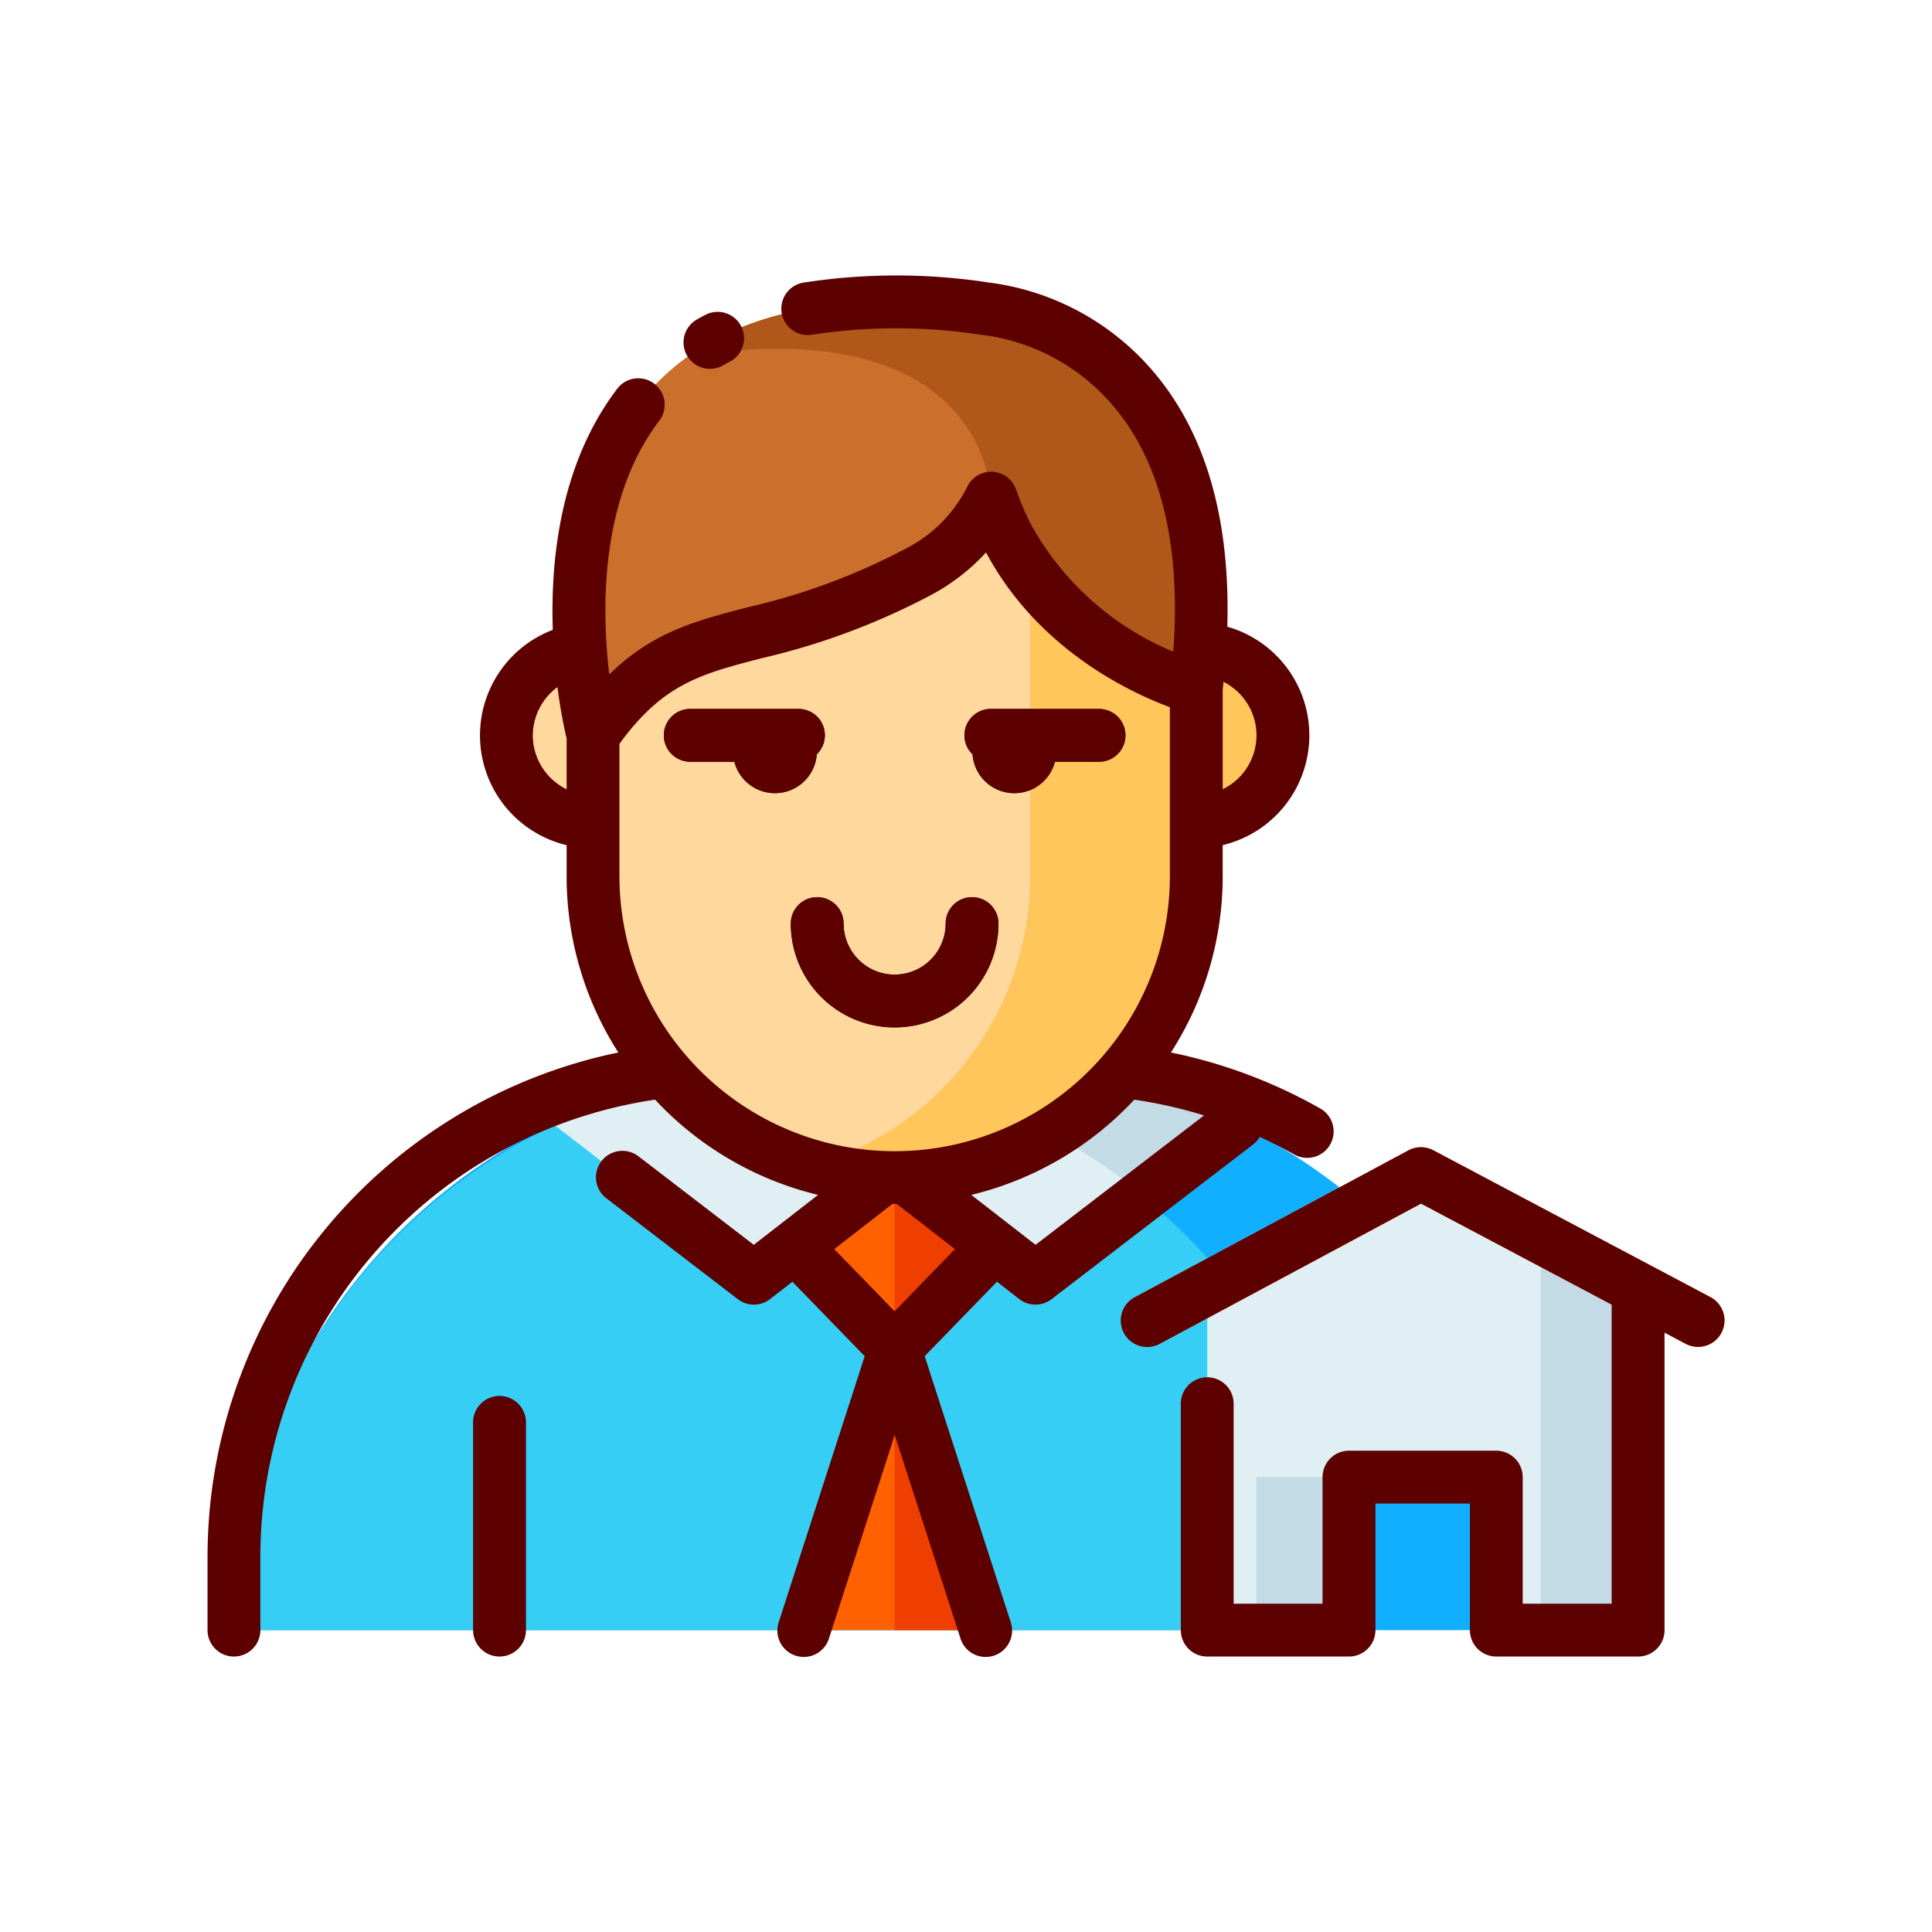 <svg id="Layer_1" data-name="Layer 1" xmlns="http://www.w3.org/2000/svg" viewBox="0 0 128 128"><title>BROKER</title><path d="M52.73,70.77H65.817A37.23,37.23,0,0,1,103.047,108v0a0,0,0,0,1,0,0H15.5a0,0,0,0,1,0,0v0A37.23,37.23,0,0,1,52.73,70.77Z" style="fill:#11afff"/><path d="M89.41,108H15.5a36.955,36.955,0,1,1,73.91,0Z" style="fill:#36cef4"/><polygon points="59.273 75.621 52.662 82.576 59.273 89.385 65.885 82.576 59.273 75.621" style="fill:#ff6100"/><polygon points="59.273 89.385 65.885 82.576 59.273 77 59.273 89.385" style="fill:#ef3f00"/><polygon points="65.29 108 53.256 108 59.273 89.385 65.29 108" style="fill:#ff6100"/><path d="M36.594,74.437,49.943,84.684l8.583-6.665-7.874-7.189A37.022,37.022,0,0,0,36.594,74.437Z" style="fill:#e0eff4"/><path d="M81.953,74.437,68.6,84.684,60.021,78.02,67.9,70.831A37.022,37.022,0,0,1,81.953,74.437Z" style="fill:#c2dbe5"/><path d="M75.755,79.195a37.2,37.2,0,0,0-10.426-6.021L60.021,78.02,68.6,84.684Z" style="fill:#e0eff4"/><path d="M53.091,25.615H65.456a13.8,13.8,0,0,1,13.8,13.8v18.62A19.983,19.983,0,0,1,59.273,78.02h0A19.983,19.983,0,0,1,39.29,58.036V39.416a13.8,13.8,0,0,1,13.8-13.8Z" style="fill:#ffc65c"/><path d="M39.29,39.417v18.62a19.979,19.979,0,0,0,14.478,19.2,19.979,19.979,0,0,0,14.478-19.2V39.417a13.8,13.8,0,0,0-13.8-13.8H53.091A13.8,13.8,0,0,0,39.29,39.417Z" style="fill:#ffd89e"/><path d="M34.84,94.24V108h-3.5V94.24a1.75,1.75,0,0,1,3.5,0Z" style="fill:#11afff"/><path d="M33.551,48.718a5.739,5.739,0,0,0,5.739,5.739V42.979A5.739,5.739,0,0,0,33.551,48.718Z" style="fill:#ffd89e"/><path d="M85,48.718a5.739,5.739,0,0,0-5.739-5.739V54.457A5.739,5.739,0,0,0,85,48.718Z" style="fill:#ffc65c"/><path d="M65.29,20.453c-34.509-4.669-26,28.265-26,28.265,5.656-8.183,10.394-4.912,21.45-10.778A10.915,10.915,0,0,0,65.664,33,20.32,20.32,0,0,0,66.722,35.5c3.989,7.822,12.535,10.1,12.535,10.1C82.126,21.581,65.29,20.453,65.29,20.453Z" style="fill:#cb6f2c"/><polygon points="94.256 77.757 79.983 85.309 79.983 108 89.376 108 89.376 97.864 99.136 97.864 99.136 108 108.529 108 108.529 85.379 94.256 77.757" style="fill:#e0eff4"/><path d="M72.815,46.968H65.648a1.747,1.747,0,0,0-1.215,3.006,2.778,2.778,0,0,0,5.46.494h2.922a1.75,1.75,0,0,0,0-3.5Z" style="fill:#292929"/><path d="M54.113,49.975A1.747,1.747,0,0,0,52.9,46.968H45.731a1.75,1.75,0,0,0,0,3.5h2.922a2.778,2.778,0,0,0,5.46-.494Z" style="fill:#292929"/><path d="M64.4,59.439a1.75,1.75,0,0,0-1.75,1.75,3.38,3.38,0,1,1-6.76,0,1.75,1.75,0,0,0-3.5,0,6.88,6.88,0,1,0,13.76,0A1.75,1.75,0,0,0,64.4,59.439Z" style="fill:#292929"/><path d="M79.257,45.6C82.126,21.581,65.29,20.453,65.29,20.453c-9.4-1.272-15.6.249-19.658,3.131C65.638,20.543,65.664,33,65.664,33A20.32,20.32,0,0,0,66.722,35.5C70.711,43.318,79.257,45.6,79.257,45.6Z" style="fill:#af5819"/><polygon points="59.273 89.385 59.273 108 65.29 108 59.273 89.385" style="fill:#ef3f00"/><polygon points="102.087 82.62 108.529 83.946 108.529 108 102.087 108 102.087 82.62" style="fill:#c2dbe5"/><path d="M112.5,89.233a1.745,1.745,0,0,1-.817-.2L94.149,79.741,76.857,89.02A1.75,1.75,0,1,1,75.2,85.936l18.114-9.72a1.752,1.752,0,0,1,1.646,0l18.355,9.725a1.75,1.75,0,0,1-.821,3.3Z" style="fill:#ff6100"/><rect x="83.237" y="97.864" width="6.172" height="10.136" style="fill:#c2dbe5"/><path d="M33.095,92.486a1.75,1.75,0,0,0-1.75,1.75V108a1.75,1.75,0,0,0,3.5,0V94.236A1.75,1.75,0,0,0,33.095,92.486Z" style="fill:#5d0000"/><path d="M83.461,75.322c.765.353,1.52.731,2.259,1.149a1.75,1.75,0,1,0,1.723-3.046,33.755,33.755,0,0,0-9.865-3.695,21.6,21.6,0,0,0,3.429-11.695V55.993a7.481,7.481,0,0,0,.306-14.471c.2-7.048-1.386-12.669-4.761-16.737a17.144,17.144,0,0,0-11.074-6.072,40.237,40.237,0,0,0-12.3.02,1.75,1.75,0,0,0,.615,3.445,36.932,36.932,0,0,1,11.264.01c.039,0,.078.009.117.012a13.586,13.586,0,0,1,8.686,4.82c3.079,3.712,4.38,9.141,3.874,16.157A19.133,19.133,0,0,1,68.281,34.7a18.408,18.408,0,0,1-.967-2.279,1.75,1.75,0,0,0-3.228-.176,9.265,9.265,0,0,1-4.167,4.149,42.7,42.7,0,0,1-10.334,3.828c-3.453.893-6.345,1.64-9.22,4.462-.512-4.323-.617-11.638,3.306-16.8a1.75,1.75,0,1,0-2.787-2.117c-3.717,4.894-4.421,11.149-4.26,15.964a7.478,7.478,0,0,0,.916,14.264v2.044a21.6,21.6,0,0,0,3.427,11.691A34.13,34.13,0,0,0,13.75,103.161V108a1.75,1.75,0,0,0,3.5,0v-4.839A30.622,30.622,0,0,1,43.4,72.855a21.738,21.738,0,0,0,10.8,6.31l-4.26,3.308-7.611-5.842A1.75,1.75,0,1,0,40.2,79.408l8.683,6.665a1.75,1.75,0,0,0,2.139-.006L52.5,84.918l4.789,4.932-5.693,17.612a1.75,1.75,0,1,0,3.33,1.076l4.352-13.463,4.352,13.463a1.75,1.75,0,1,0,3.33-1.076L61.262,89.849l4.789-4.932,1.479,1.149a1.75,1.75,0,0,0,2.139.006l13.35-10.247A1.742,1.742,0,0,0,83.461,75.322Zm-.215-26.6a3.982,3.982,0,0,1-2.239,3.567v-6.6c.02-.174.035-.343.053-.515A3.97,3.97,0,0,1,83.246,48.718Zm-47.945,0a4,4,0,0,1,1.633-3.2,34.4,34.4,0,0,0,.606,3.412v3.356A3.982,3.982,0,0,1,35.3,48.718Zm5.739,9.318V49.283c2.883-3.972,5.379-4.628,9.422-5.673a46.286,46.286,0,0,0,11.1-4.125A13.686,13.686,0,0,0,65.328,36.6c3.414,6.406,9.517,9.266,12.179,10.253V58.036a18.233,18.233,0,0,1-36.467,0ZM59.273,86.873l-4-4.116,3.852-2.992c.048,0,.1,0,.144,0s.1,0,.144,0l3.852,2.992Zm9.336-4.4-4.26-3.308a21.738,21.738,0,0,0,10.8-6.309A30.411,30.411,0,0,1,79.773,73.9Z" style="fill:#5d0000"/><path d="M47.037,24.438a1.735,1.735,0,0,0,.859-.228q.23-.13.469-.253a1.75,1.75,0,0,0-1.613-3.106c-.2.1-.39.207-.578.314a1.75,1.75,0,0,0,.863,3.273Z" style="fill:#5d0000"/><path d="M113.319,85.936,94.964,76.211a1.752,1.752,0,0,0-1.646,0L75.2,85.936a1.75,1.75,0,1,0,1.654,3.084l17.292-9.279,12.63,6.691V106.25h-5.894V97.864a1.75,1.75,0,0,0-1.75-1.75h-9.76a1.75,1.75,0,0,0-1.75,1.75v8.386H81.732V93a1.75,1.75,0,0,0-3.5,0v15a1.75,1.75,0,0,0,1.75,1.75h9.394a1.75,1.75,0,0,0,1.75-1.75V99.614h6.26V108a1.75,1.75,0,0,0,1.75,1.75h9.394a1.75,1.75,0,0,0,1.75-1.75V88.286l1.4.742a1.75,1.75,0,0,0,1.639-3.093Z" style="fill:#5d0000"/><path d="M64.434,49.975a2.778,2.778,0,0,0,5.46.494h2.922a1.75,1.75,0,0,0,0-3.5H65.648a1.747,1.747,0,0,0-1.215,3.006Z" style="fill:#5d0000"/><path d="M54.113,49.975A1.747,1.747,0,0,0,52.9,46.968H45.731a1.75,1.75,0,0,0,0,3.5h2.922a2.778,2.778,0,0,0,5.46-.494Z" style="fill:#5d0000"/><path d="M66.153,61.189a1.75,1.75,0,0,0-3.5,0,3.38,3.38,0,1,1-6.76,0,1.75,1.75,0,0,0-3.5,0,6.88,6.88,0,1,0,13.76,0Z" style="fill:#5d0000"/></svg>